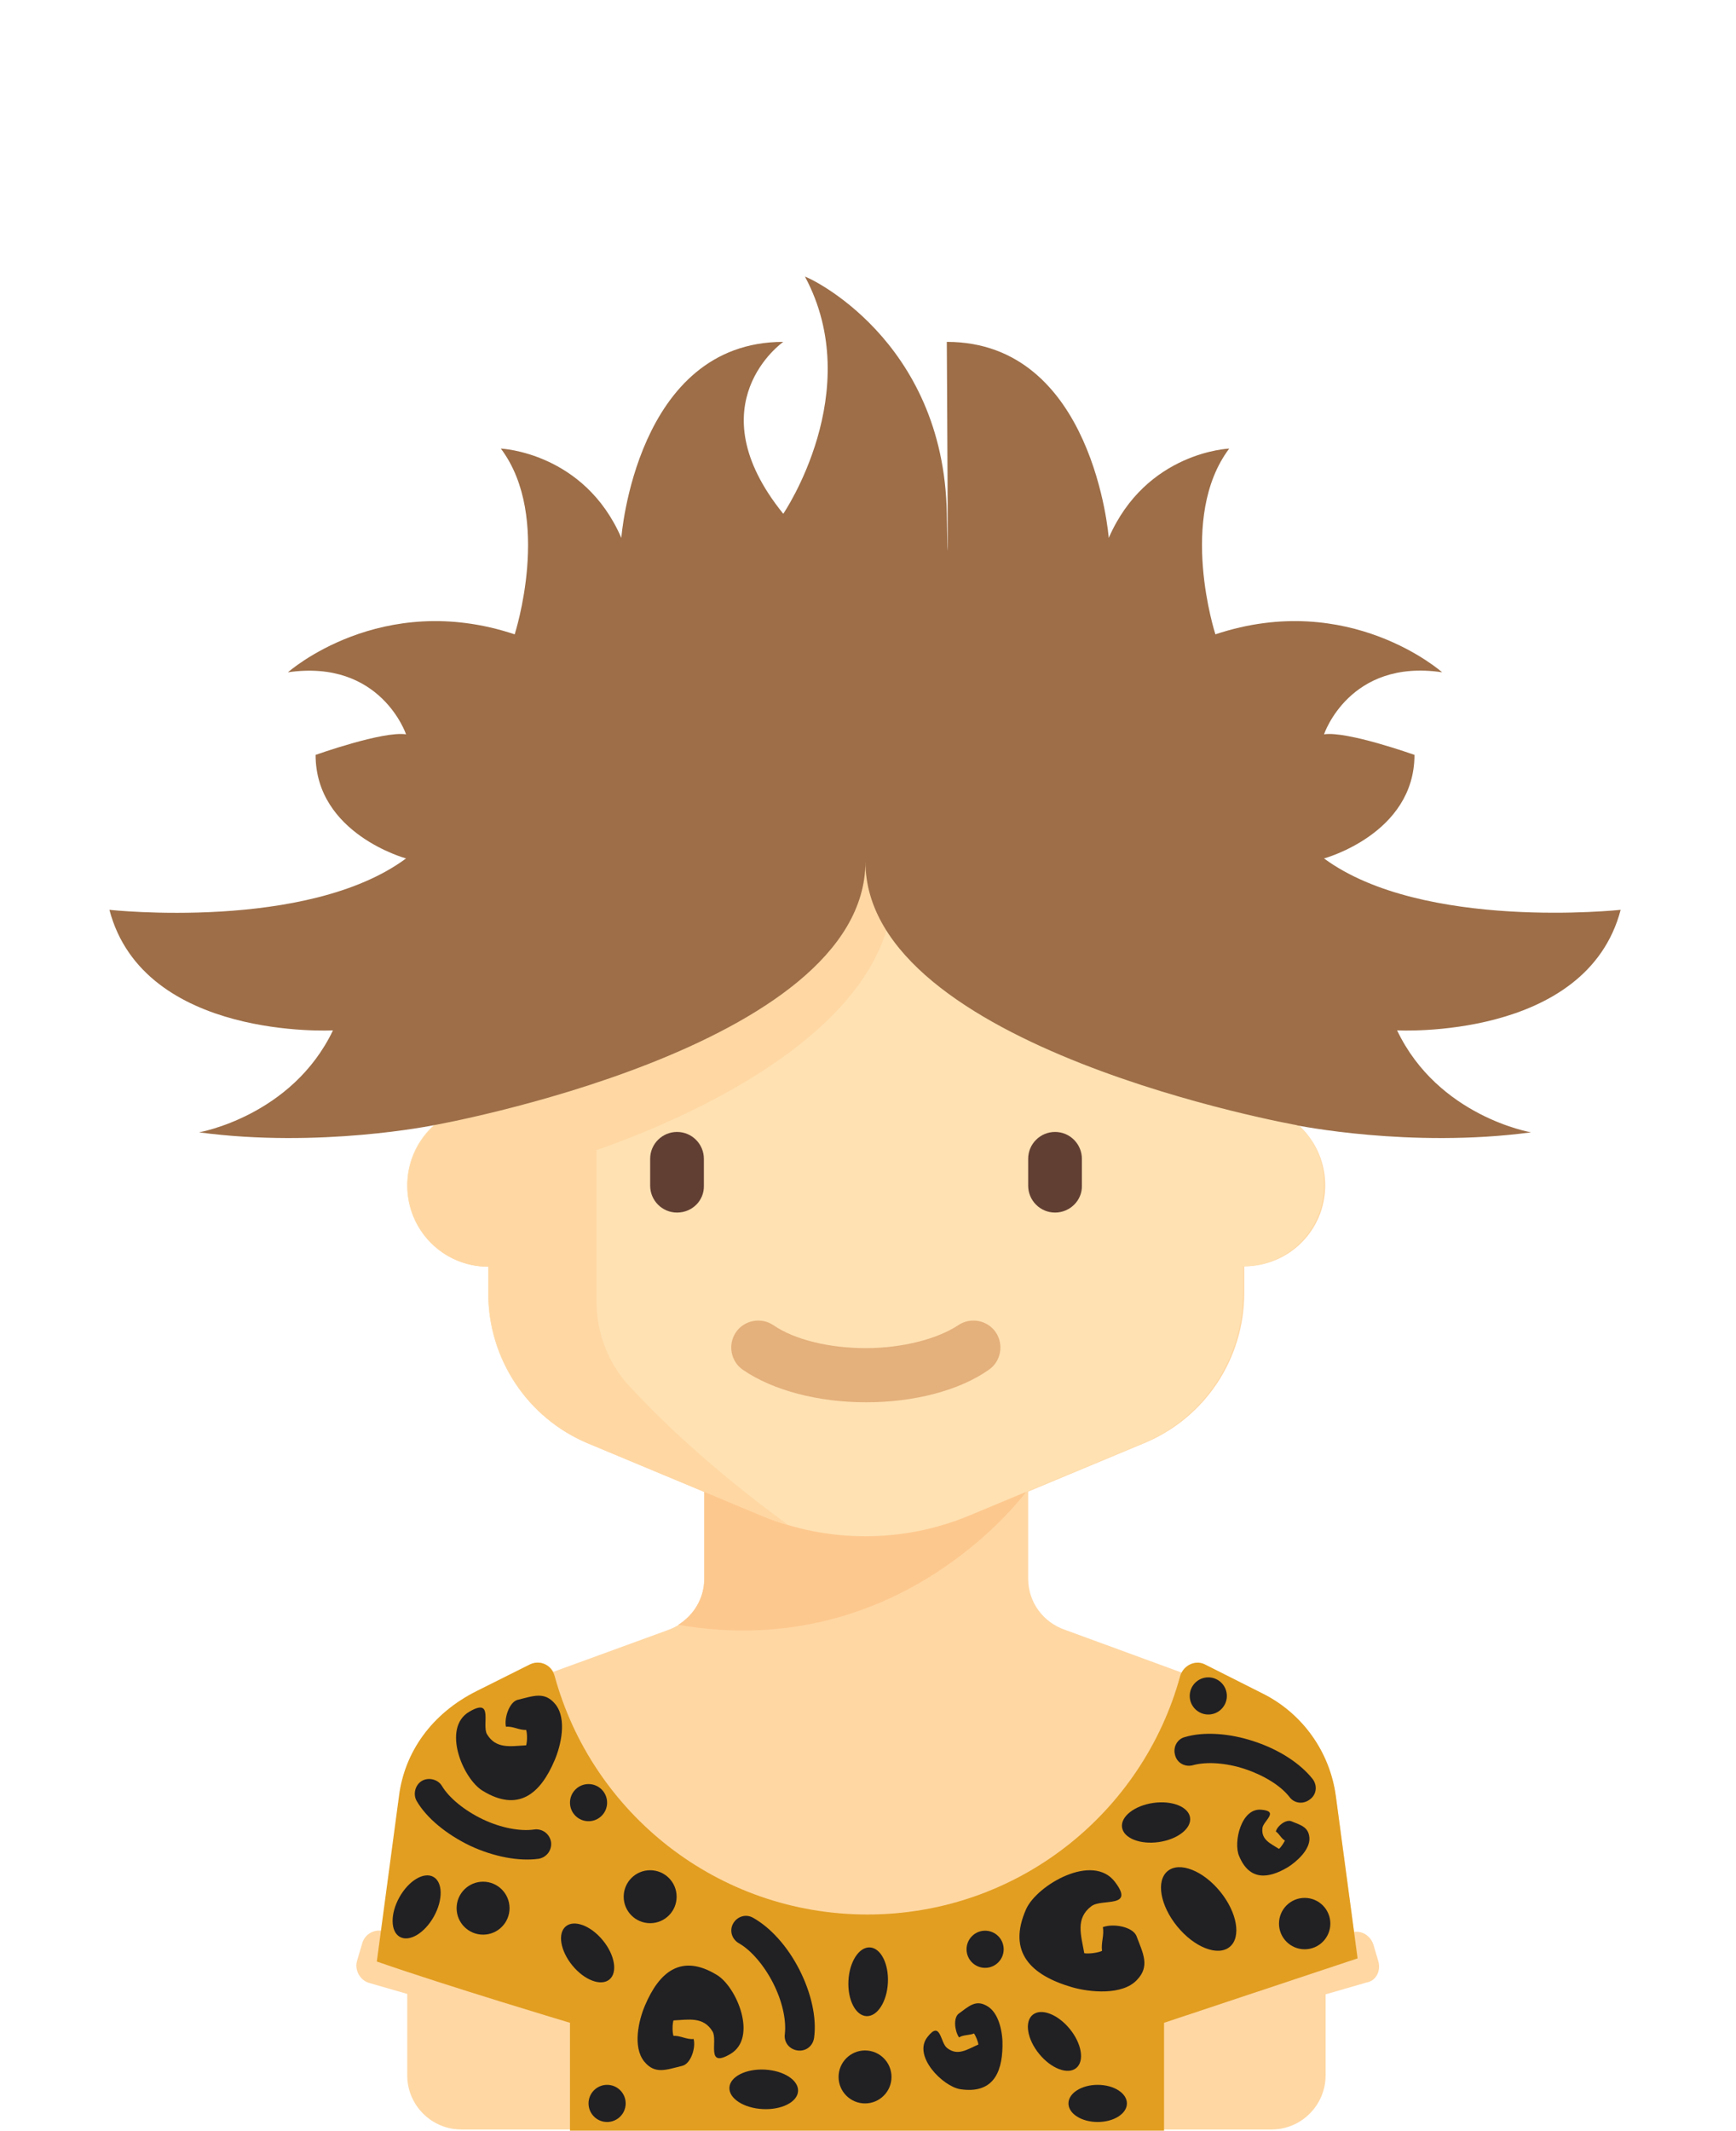 <?xml version="1.0" encoding="utf-8"?>
<!-- Generator: Adobe Illustrator 23.0.1, SVG Export Plug-In . SVG Version: 6.00 Build 0)  -->
<svg version="1.1" id="Capa_1" xmlns="http://www.w3.org/2000/svg" xmlns:xlink="http://www.w3.org/1999/xlink" x="0px" y="0px"
	 viewBox="0 0 439.5 539.1" style="enable-background:new 0 0 439.5 539.1;" xml:space="preserve">
<style type="text/css">
	.st0{fill:#FFD7A3;}
	.st1{fill:#FDC88E;}
	.st2{fill:#E29E21;}
	.st3{fill:#FFE1B2;}
	.st4{fill:#623F33;}
	.st5{fill:#E4B07B;}
	.st6{fill:#212023;}
	.st7{fill:#9D6E48;}
</style>
<g>
	<path class="st0" d="M349,496.4l-1.3-4.4c-0.7-2.1-2.7-3.5-4.9-3.2l-4.6-34.2c-1.5-11.3-8.5-21-18.5-26l-14.7-7.4
		c-2.3-1.1-4.8-0.1-5.8,2l-29.5-10.8c-5.6-1.9-9.4-7-9.4-13v-22l29.5-12.3c15.3-6.4,25.2-21.3,25.2-37.9v-6.8
		c11.3,0,20.5-9.1,20.5-20.5c0-11.3-9.1-20.5-20.5-20.5v-13.6c0-18.9-15.3-47.8-34.2-47.8h-123c-18.9,0-34.2,28.9-34.2,47.8v13.7
		c-11.3,0-20.5,9.1-20.5,20.5c0,11.3,9.1,20.5,20.5,20.5v6.8c0,16.5,9.9,31.5,25.2,37.9l29.5,12.3v22c0,5.9-3.8,11.1-9.4,13
		L140.1,423c-1.1-2-3.6-2.9-5.7-1.9l-13.4,6.7c-11.5,5.7-18.4,15.5-19.8,26.7l-4.6,34c-2.1-0.3-4.3,1-4.9,3.2l-1.3,4.4
		c-0.7,2.3,0.7,4.9,3,5.6l9.7,2.8v20.6c0,7.6,6.2,13.7,13.7,13.7h27.7h150.4h27c7.6,0,13.7-6.2,13.7-13.7v-20.5l10.4-3
		C348.3,501.2,349.6,498.8,349,496.4z"/>
	<path class="st1" d="M260.3,376.8h-82v22.6c0,4.9-2.6,9.2-6.6,11.7C228.8,421,260.3,376.8,260.3,376.8z"/>
	<g>
		<g>
			<path class="st2" d="M343.7,495.5l-5.5-41c-1.5-11.3-8.5-21-18.5-26l-14.7-7.4c-2.4-1.2-5.4,0.3-6.2,2.9
				c-9.5,34.8-41.3,60.4-79.2,60.4s-69.7-25.6-79.2-60.4c-0.8-2.7-3.6-4.1-6.2-2.9l-13.4,6.7c-11.5,5.7-18.4,15.5-19.8,26.7
				l-5.6,41.8c18.1,6.3,48.9,15.5,48.9,15.5v27.3h150.4v-27.3L343.7,495.5z"/>
		</g>
	</g>
	<path class="st3" d="M315,279.4v-13.7c0-18.9-15.3-47.8-34.2-47.8H157.8c-18.9,0-34.2,28.9-34.2,47.8v13.7
		c-11.3,0-20.5,9.1-20.5,20.5c0,11.3,9.1,20.5,20.5,20.5v6.8c0,16.5,9.9,31.5,25.2,37.9l44.1,18.4c8.4,3.5,17.3,5.2,26.2,5.2l0,0
		c9.1,0,18-1.8,26.2-5.2l44.2-18.4c15.3-6.4,25.2-21.3,25.2-37.9v-6.8c11.3,0,20.5-9.1,20.5-20.5C335.5,288.5,326.2,279.4,315,279.4
		z"/>
	<g>
		<path class="st4" d="M171.4,306.8L171.4,306.8c-3.8,0-6.8-3.1-6.8-6.8v-6.8c0-3.8,3.1-6.8,6.8-6.8l0,0c3.8,0,6.8,3.1,6.8,6.8v6.8
			C178.3,303.7,175.3,306.8,171.4,306.8z"/>
	</g>
	<g>
		<path class="st4" d="M267.1,306.8L267.1,306.8c-3.8,0-6.8-3.1-6.8-6.8v-6.8c0-3.8,3.1-6.8,6.8-6.8l0,0c3.8,0,6.8,3.1,6.8,6.8v6.8
			C274,303.7,270.9,306.8,267.1,306.8z"/>
	</g>
	<g>
		<g>
			<path class="st5" d="M219.3,354.8c-12.2,0-23.6-3-31.2-8.2c-3.1-2.1-3.9-6.4-1.8-9.5c2.1-3.1,6.4-3.9,9.5-1.8
				c5.4,3.7,14.2,5.8,23.4,5.8c9.2,0,18.1-2.3,23.4-5.8c3.1-2.1,7.4-1.3,9.5,1.8c2.1,3.1,1.3,7.4-1.8,9.5
				C242.9,351.8,231.5,354.8,219.3,354.8z"/>
		</g>
	</g>
	<g>
		<g>
			<g>
				<path class="st6" d="M202.4,498.4c3,5.9,4.4,12.2,3.7,17.2c-0.3,2.1-2.1,3.5-4.2,3.2c-2.1-0.3-3.5-2.1-3.2-4.2
					c0.4-3.6-0.7-8.4-3-12.9c-2.3-4.5-5.6-8.3-8.6-10c-1.8-1-2.5-3.2-1.5-5c1-1.8,3.2-2.5,5-1.5
					C195.1,487.7,199.4,492.5,202.4,498.4z"/>
			</g>
		</g>
	</g>
	<g>
		<g>
			<g>
				<path class="st6" d="M119,467c-6-2.9-11-7-13.5-11.3c-1-1.7-0.4-4.1,1.3-5.1c1.7-1,4.1-0.4,5.1,1.3c1.8,3,5.7,6.2,10.3,8.4
					c4.6,2.2,9.5,3.1,13,2.6c2-0.3,3.9,1,4.3,3.1c0.3,2-1,3.9-3.1,4.3C131.4,471,125,469.8,119,467z"/>
			</g>
		</g>
	</g>
	<g>
		<g>
			<g>
				<path class="st6" d="M317.5,440.6c6.4,2.1,11.7,5.6,14.8,9.5c1.3,1.7,1,4-0.7,5.2c-1.7,1.3-4,1-5.2-0.7c-2.2-2.8-6.4-5.4-11.2-7
					c-4.8-1.6-9.7-1.9-13.1-1c-2,0.6-4.1-0.5-4.6-2.5c-0.6-2,0.5-4.1,2.5-4.6C304.7,438.1,311.2,438.5,317.5,440.6z"/>
			</g>
		</g>
	</g>
	<path class="st0" d="M213.4,217.1c-1.2,37-89.7,62.4-89.7,62.4c-11.3,0-20.5,9.1-20.5,20.5c0,11.3,9.1,20.5,20.5,20.5v6.8
		c0,16.5,9.9,31.5,25.2,37.9l44.1,18.4c2.1,0.9,4.4,1.7,6.6,2.3c-19.6-14.3-32.5-26.8-40.1-35c-5.6-5.9-8.5-13.8-8.5-21.8V291
		c19.6-6.8,74.5-29.2,75.1-66.1c0-2.8,0-5.4-0.1-7.7L213.4,217.1L213.4,217.1z"/>
	<path class="st7" d="M239.7,130c0.5,35.8,0-43.5,0-43.5c37.2,0,41,49.6,41,49.6c9.5-21.8,30.5-22.6,30.5-22.6
		c-13.1,17.4-3.5,47-3.5,47c33.9-11.3,57.4,9.6,57.4,9.6c-23.5-3.5-29.9,15.7-29.9,15.7c5.8-0.9,22.9,5.2,22.9,5.2
		c0,20-22.9,26.2-22.9,26.2c25,18.4,75.1,13,75.1,13c-8.7,33.1-56.6,30.5-56.6,30.5c10.4,21.8,33.9,25.8,33.9,25.8
		c-30.5,4.1-59.4-1.8-59.4-1.8h0.2c0,0-109.3-19.4-109.3-66.7c0,47.3-109.3,66.7-109.3,66.7s-28.9,5.9-59.4,1.8
		c0,0,23.5-4.1,33.9-25.8c0,0-47.9,2.6-56.6-30.5c0,0,50.1,5.5,75.1-13c0,0-22.9-6.2-22.9-26.2c0,0,17.1-6.1,22.9-5.2
		c0,0-6.4-19.1-29.9-15.7c0,0,23.5-20.9,57.4-9.6c0,0,9.6-29.6-3.5-47c0,0,21.1,0.9,30.5,22.6c0,0,3.7-49.6,41-49.6
		c0,0-22.5,15.7,0,43.5c0,0,21.1-30.9,5.5-60C204.2,69.9,239,85.6,239.7,130z"/>
	<path class="st6" d="M172.7,522.7c-4.1,1-6.9,2.2-9.6-1.1c-3-3.7-1.4-10.5,0.2-14.2c3.6-8.5,9.2-13.2,18.2-7.7
		c5,3,10.4,15.9,3.4,20c-6.3,3.7-3.1-3.3-4.5-5.7c-2.3-3.8-6-3-9.9-2.8c-0.3,1-0.3,3,0,3.9c1.7-0.1,3.4,1,5.1,0.8
		C176.2,518.1,174.9,522.2,172.7,522.7z"/>
	<path class="st6" d="M131,430.1c4.1-1,6.9-2.2,9.6,1.1c3,3.7,1.4,10.5-0.2,14.2c-3.6,8.5-9.2,13.2-18.2,7.7c-5-3-10.4-15.9-3.4-20
		c6.3-3.7,3.1,3.3,4.5,5.7c2.3,3.8,6,3,9.9,2.8c0.3-1,0.3-3,0-3.9c-1.7,0.1-3.4-1-5.1-0.8C127.6,434.8,128.9,430.7,131,430.1z"/>
	<path class="st6" d="M242.7,509.5c2.6-1.9,4.3-3.6,7.1-2c3.2,1.7,4.1,7,4,10.2c-0.1,7.1-2.7,12.1-10.7,10.9
		c-4.4-0.7-12.1-8.4-8.3-13.2c3.4-4.4,3.2,1.5,5,2.8c2.7,2.1,5.1,0.3,7.9-0.9c-0.1-0.8-0.7-2.2-1.1-2.8c-1.2,0.5-2.7,0.3-3.8,1
		C241.7,513.9,241.3,510.6,242.7,509.5z"/>
	<path class="st6" d="M326.9,460.8c2.5,1,4.4,1.5,4.6,4.2c0.2,3-3.2,6-5.4,7.4c-5,3-9.8,3.5-12.4-2.8c-1.5-3.4,0.5-12.3,5.7-11.7
		c4.6,0.4,0.3,2.9,0.2,4.7c-0.3,2.9,2,3.8,4.2,5.2c0.5-0.4,1.2-1.5,1.5-2.1c-1-0.6-1.4-1.7-2.3-2.3
		C323.4,461.9,325.6,460.3,326.9,460.8z"/>
	<path class="st6" d="M287.7,489.8c1.7,4.5,3.5,7.7,0.1,11.2c-3.7,3.9-11.9,3.1-16.4,1.8c-10.3-3-16.5-8.8-11.6-19.8
		c2.8-6.1,16.9-14.3,22.5-6.8c5.1,6.7-3.4,4.1-6,6.1c-4.1,3.1-2.6,7.3-1.8,11.9c1.1,0.2,3.5-0.1,4.5-0.6c-0.3-2,0.6-4,0.2-6
		C281.9,486.6,286.7,487.5,287.7,489.8z"/>
	<ellipse transform="matrix(0.774 -0.633 0.633 0.774 -279.186 206.021)" class="st6" cx="148.9" cy="494" rx="5" ry="8.7"/>
	
		<ellipse transform="matrix(0.487 -0.873 0.873 0.487 -367.171 339.687)" class="st6" cx="105.6" cy="482.5" rx="8.7" ry="5"/>
	
		<ellipse transform="matrix(0.774 -0.633 0.633 0.774 -237.133 301.495)" class="st6" cx="303.6" cy="482.8" rx="7" ry="12.4"/>
	
		<ellipse transform="matrix(5.030342e-02 -0.999 0.999 5.030342e-02 -292.255 695.575)" class="st6" cx="219.6" cy="501.5" rx="8.7" ry="5"/>
	
		<ellipse transform="matrix(5.030342e-02 -0.999 0.999 5.030342e-02 -344.54 695.15)" class="st6" cx="193.3" cy="528.7" rx="5" ry="8.7"/>
	<ellipse transform="matrix(0.774 -0.633 0.633 0.774 -266.66 285.894)" class="st6" cx="267.1" cy="516.4" rx="5" ry="8.7"/>
	<ellipse transform="matrix(0.99 -0.142 0.142 0.99 -62.473 46.181)" class="st6" cx="292.6" cy="461.1" rx="8.7" ry="5"/>
	<circle class="st6" cx="164.6" cy="479.9" r="6.7"/>
	<circle class="st6" cx="219" cy="525.5" r="6.7"/>
	<circle class="st6" cx="122.3" cy="482.8" r="6.7"/>
	<circle class="st6" cx="249.4" cy="493.2" r="4.7"/>
	<circle class="st6" cx="149" cy="456.1" r="4.7"/>
	<circle class="st6" cx="153.7" cy="532.2" r="4.7"/>
	<circle class="st6" cx="330.3" cy="486.7" r="6.5"/>
	<ellipse class="st6" cx="277.9" cy="532.2" rx="7.4" ry="4.7"/>
	<circle class="st6" cx="305.9" cy="429.1" r="4.7"/>
</g>
</svg>
